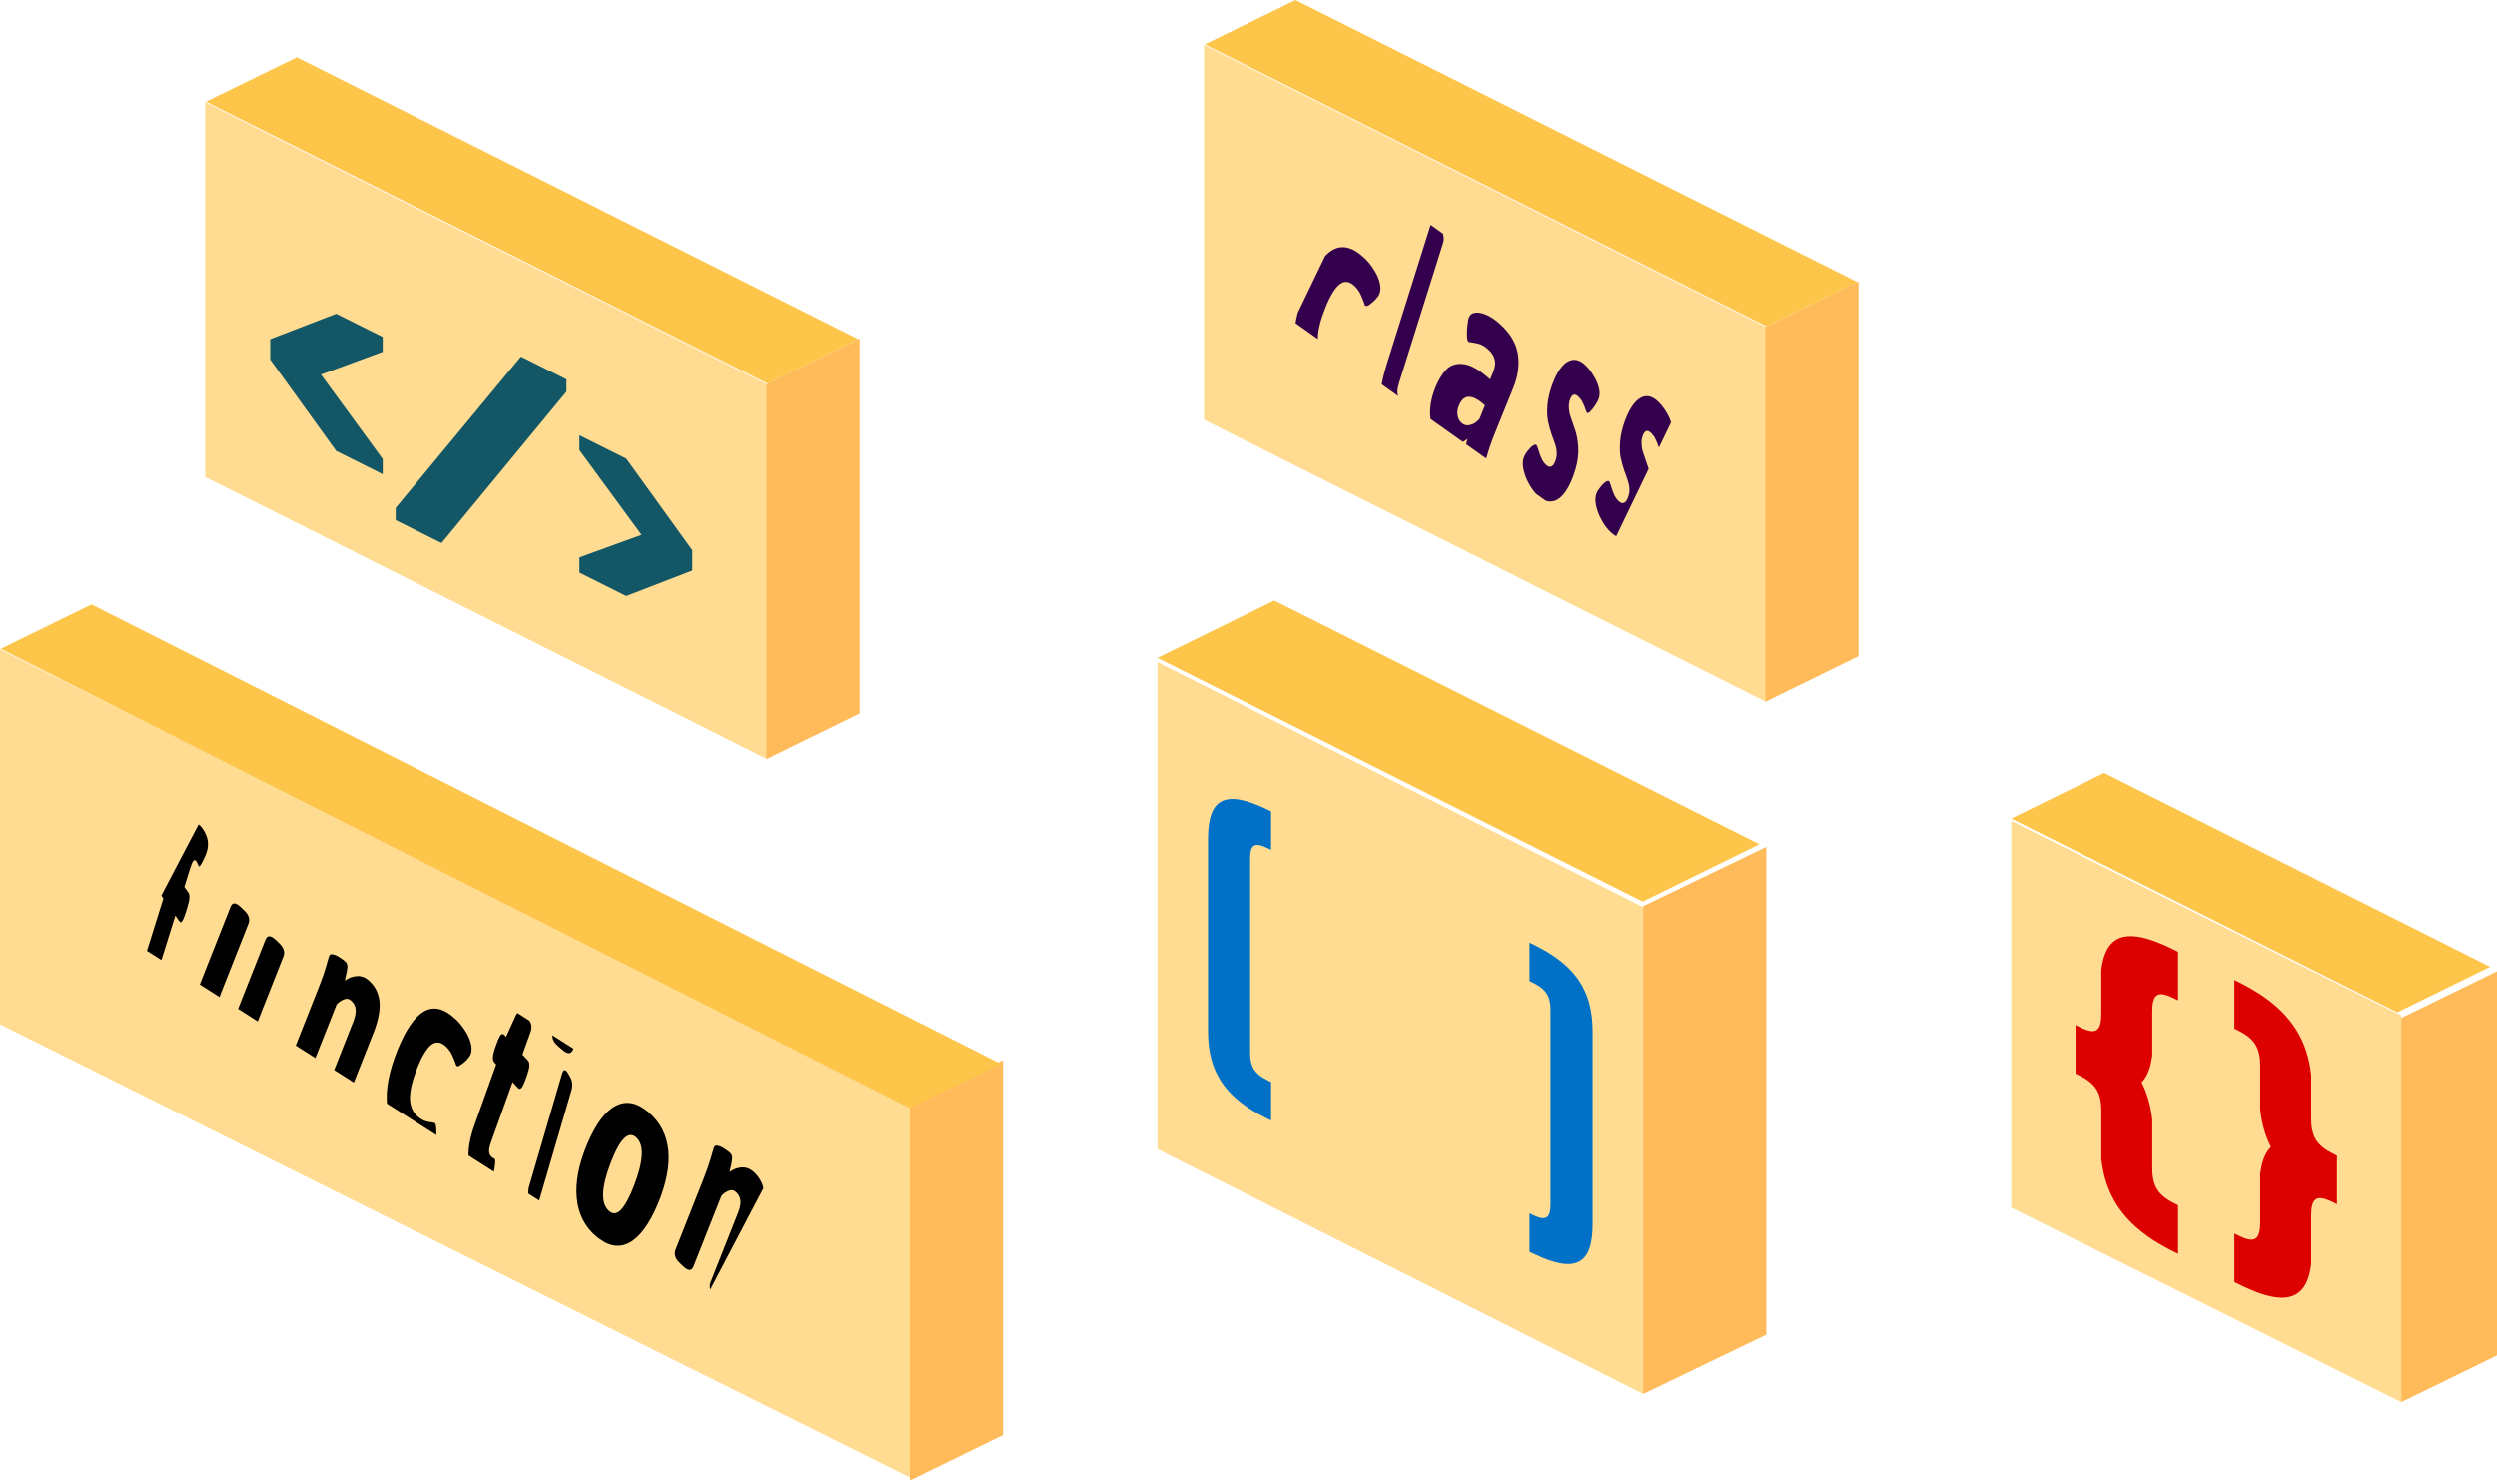 <?xml version="1.0" encoding="utf-8"?>
<svg width="365px" height="217px" viewBox="0 0 365 217" version="1.1" xmlns:xlink="http://www.w3.org/1999/xlink" xmlns="http://www.w3.org/2000/svg">
  <defs>
    <path d="M7.53 0L57.593 27.036L50.065 49.281L0 22.241" id="path_1" />
    <path d="M7.577 0L96.167 42.217L88.586 62.332L0 20.114" id="path_2" />
    <clipPath id="mask_1">
      <use xlink:href="#path_1" />
    </clipPath>
    <clipPath id="mask_2">
      <use xlink:href="#path_2" />
    </clipPath>
  </defs>
  <g id="Group-31">
    <g id="Group-4" transform="translate(293.999 113)">
      <path d="M57 85L0 56.546L0 0L57 28.454L57 85Z" transform="translate(0 7)" id="Fill-1" fill="#FFDC91" fill-rule="evenodd" stroke="none" />
      <path d="M14 56.172L0 63L0 6.823L14 0L14 56.172Z" transform="translate(57 29)" id="Fill-2" fill="#FFBA5A" fill-rule="evenodd" stroke="none" />
      <path d="M13.572 0L0 6.664L56.423 35L70 28.336L13.572 0Z" id="Fill-3" fill="#FDC54A" fill-rule="evenodd" stroke="none" />
      <path d="M11.021 18.6C10.738 19.813 10.295 20.738 9.659 21.371C10.494 23.023 11.001 24.835 11.224 26.866L11.224 33.944C11.224 34.504 11.259 35.016 11.349 35.485C11.637 36.991 12.457 38.084 14.345 39.026L14.991 39.349L14.991 46.466L14.345 46.139C13.247 45.593 12.258 45.029 11.349 44.448C6.653 41.384 4.323 37.632 3.771 32.546L3.771 25.502C3.771 24.93 3.732 24.409 3.642 23.94C3.359 22.43 2.534 21.367 0.651 20.42L0 20.097L0 12.993L0.651 13.316C0.959 13.475 1.237 13.591 1.496 13.681C1.784 13.789 2.037 13.849 2.261 13.879C2.37 13.884 2.484 13.884 2.584 13.884C2.783 13.879 2.946 13.823 3.076 13.725C3.145 13.69 3.205 13.626 3.26 13.561C3.384 13.445 3.473 13.294 3.548 13.096C3.582 12.993 3.617 12.898 3.642 12.778C3.732 12.382 3.771 11.904 3.771 11.345L3.771 4.938C4.323 0.419 6.643 -0.983 11.349 0.669C12.258 0.992 13.247 1.418 14.345 1.969L14.991 2.291L14.991 9.391L14.345 9.069C12.457 8.126 11.637 8.367 11.349 9.606C11.259 9.981 11.224 10.467 11.224 11.039L11.224 17.447C11.15 17.903 11.095 18.26 11.021 18.6" transform="translate(9.394 23.855)" id="Fill-4" fill="#DD0000" fill-rule="evenodd" stroke="none" />
      <path d="M3.97 27.191C4.253 25.977 4.7 25.052 5.336 24.42C4.497 22.767 3.995 20.956 3.771 18.925L3.771 12.518C3.771 11.958 3.736 11.45 3.642 10.977C3.359 9.471 2.534 8.378 0.651 7.436L0 7.113L0 0L0.651 0.323C1.749 0.869 2.733 1.437 3.642 2.014C8.338 5.078 10.673 8.83 11.224 13.916L11.224 20.289C11.224 20.861 11.259 21.378 11.354 21.851C11.637 23.357 12.462 24.424 14.345 25.366L14.991 25.693L14.991 32.793L14.345 32.471C14.037 32.316 13.754 32.2 13.495 32.109C13.212 31.997 12.954 31.941 12.73 31.911C12.621 31.903 12.506 31.903 12.412 31.903C12.213 31.911 12.049 31.963 11.92 32.066C11.845 32.101 11.786 32.165 11.731 32.23C11.612 32.346 11.518 32.496 11.448 32.694C11.413 32.798 11.373 32.892 11.354 33.013C11.259 33.409 11.224 33.882 11.224 34.446L11.224 41.524C10.673 46.047 8.352 47.445 3.642 45.793C2.733 45.47 1.749 45.044 0.651 44.498L0 44.175L0 37.075L0.651 37.398C2.534 38.34 3.359 38.095 3.642 36.855C3.736 36.481 3.771 35.995 3.771 35.422L3.771 28.344C3.841 27.888 3.9 27.531 3.97 27.191" transform="translate(32.622 30.266)" id="Fill-6" fill="#DD0000" fill-rule="evenodd" stroke="none" />
    </g>
    <g id="Group-30">
      <g id="Group-3" transform="translate(30 8.372)">
        <path d="M82.124 96.026L0 54.799L0 0L82.124 41.227L82.124 96.026Z" transform="translate(0 6.575)" id="Fill-8" fill="#FFDC91" fill-rule="evenodd" stroke="none" />
        <path d="M13.614 54.799L0 61.46L0 6.657L13.614 0L13.614 54.799Z" transform="translate(82.062 41.142)" id="Fill-10" fill="#FFBA5A" fill-rule="evenodd" stroke="none" />
        <path d="M82.124 47.716L0 6.489L13.267 0L95.39 41.227L82.124 47.716Z" transform="translate(0.112 0)" id="Fill-12" fill="#FDC54A" fill-rule="evenodd" stroke="none" />
        <path d="M7.418 8.899L16.451 21.261L16.451 23.482L9.649 20.082L0 6.7L0 3.722L9.649 0L16.451 3.399L16.451 5.572L7.418 8.899Z" transform="translate(9.49 37.486)" id="Fill-14" fill="#135665" fill-rule="evenodd" stroke="none" />
        <path d="M6.708 27.277L0 23.929L0 22.131L18.315 0L24.973 3.331L24.973 5.125L6.708 27.277Z" transform="translate(27.839 43.758)" id="Fill-16" fill="#135665" fill-rule="evenodd" stroke="none" />
        <path d="M0 0L6.852 3.421L16.501 16.803L16.501 19.781L6.852 23.508L0 20.082L0 17.862L9.083 14.562L0 2.173L0 0Z" transform="translate(54.708 55.268)" id="Fill-18" fill="#135665" fill-rule="evenodd" stroke="none" />
      </g>
      <g id="Group-3-Copy" transform="translate(175.999 0)">
        <path d="M82.124 96.026L0 54.799L0 0L82.124 41.227L82.124 96.026Z" transform="translate(0 6.575)" id="Fill-8" fill="#FFDC91" fill-rule="evenodd" stroke="none" />
        <g id="Group-16" transform="matrix(0.993 0.122 -0.122 0.993 15.791 24.943)">
          <g id="Group-3">
            <path d="M7.53 0L57.593 27.036L50.065 49.281L0 22.241" id="Clip-2" fill="none" fill-rule="evenodd" stroke="none" />
            <g clip-path="url(#mask_1)">
              <path d="M8.802 1.173C6.939 -0.178 5.36 -0.367 4.054 0.632C2.751 1.632 1.653 3.738 0.814 6.944C-0.033 10.153 -0.216 12.843 0.25 15.054C0.71 17.259 1.833 19.027 3.642 20.336C3.985 20.586 4.47 20.828 5.093 21.096C5.718 21.364 6.339 21.485 6.911 21.457C7.483 21.43 7.849 21.113 8.01 20.495C8.077 20.247 8.092 19.855 8.095 19.344C8.09 18.789 8.04 18.313 7.943 17.841C7.881 17.355 7.774 17.092 7.628 16.987L7.421 16.947L7.188 16.926C6.828 16.96 6.471 16.918 6.103 16.835C5.731 16.75 5.324 16.567 4.905 16.263C4.102 15.681 3.658 14.808 3.518 13.677C3.388 12.519 3.572 10.999 4.058 9.152C4.542 7.3 5.109 6.056 5.716 5.473C6.315 4.841 7.059 4.829 7.884 5.424C8.262 5.703 8.57 6.032 8.81 6.354C9.047 6.707 9.285 7.106 9.514 7.563C9.647 7.88 9.751 8.066 9.808 8.104C9.933 8.199 10.13 8.117 10.4 7.913C10.661 7.66 10.929 7.378 11.2 7.024C11.449 6.652 11.599 6.396 11.656 6.181C11.795 5.656 11.736 5.063 11.466 4.425C11.218 3.804 10.835 3.197 10.334 2.616C9.852 2.044 9.333 1.559 8.802 1.173" transform="translate(0.313 10.527)" id="Fill-1" fill="#33004D" fill-rule="evenodd" stroke="none" />
            </g>
          </g>
          <g id="Group-6">
            <path d="M7.53 0L57.593 27.036L50.065 49.281L0 22.241" id="Clip-5" fill="none" fill-rule="evenodd" stroke="none" />
            <g clip-path="url(#mask_1)">
              <path d="M5.73 0.836L5.315 0.397C4.735 -0.217 4.37 -0.115 4.224 0.677L0.375 21.55C0.007 23.553 -0.093 25.231 0.089 26.605C0.273 27.979 0.708 29.049 1.401 29.785C2.333 30.775 2.912 30.667 3.131 29.459C3.162 29.301 3.191 28.987 3.234 28.504C3.277 28.017 3.305 27.552 3.293 27.123C3.301 26.675 3.26 26.402 3.184 26.321L3.078 26.245L2.996 26.198L2.753 26.053C2.564 25.854 2.446 25.579 2.419 25.244C2.376 24.895 2.417 24.443 2.515 23.901L6.376 2.97C6.453 2.555 6.43 2.19 6.326 1.853C6.229 1.483 6.03 1.157 5.73 0.836" transform="translate(13.906 5.271)" id="Fill-4" fill="#33004D" fill-rule="evenodd" stroke="none" />
            </g>
          </g>
          <g id="Group-9">
            <path d="M7.53 0L57.593 27.036L50.065 49.281L0 22.241" id="Clip-8" fill="none" fill-rule="evenodd" stroke="none" />
            <g clip-path="url(#mask_1)">
              <path d="M8.698 1.328C7.932 0.786 7.231 0.399 6.547 0.201C5.861 0.002 5.31 -0.064 4.841 0.071C4.396 0.182 4.107 0.442 3.994 0.865C3.937 1.075 3.917 1.485 3.925 2.025C3.931 2.565 3.964 3.087 4.037 3.532C4.106 4.011 4.225 4.304 4.371 4.41C4.404 4.433 4.557 4.436 4.819 4.437C5.272 4.441 5.716 4.501 6.094 4.552C6.481 4.65 6.91 4.841 7.382 5.179C7.967 5.591 8.322 6.054 8.508 6.578C8.685 7.059 8.676 7.658 8.488 8.35L8.181 9.485C6.519 8.315 5.149 7.738 4.084 7.738C3.022 7.736 2.208 8.09 1.664 8.811C1.122 9.537 0.693 10.479 0.378 11.649C-0.03 13.18 -0.104 14.589 0.139 15.865C0.403 17.158 1.06 18.191 2.137 18.953C2.724 19.366 3.301 19.558 3.83 19.537C4.365 19.49 4.816 19.343 5.197 19.148C5.565 18.908 5.821 18.695 5.964 18.478L5.936 18.744L5.891 18.994C5.803 19.647 5.765 20.191 5.77 20.585C5.781 21.022 5.924 21.303 6.162 21.466C6.401 21.638 6.716 21.825 7.117 22.035C7.507 22.205 7.887 22.328 8.229 22.358C8.59 22.396 8.79 22.288 8.854 22.047C8.893 21.9 8.939 21.646 8.984 21.247C9.09 20.609 9.188 20.003 9.312 19.377C9.438 18.752 9.644 17.897 9.933 16.821L11.681 10.315C12.166 8.516 12.194 6.859 11.746 5.297C11.306 3.775 10.271 2.437 8.698 1.328M4.771 16.291C4.431 16.046 4.209 15.697 4.083 15.228C3.972 14.81 3.975 14.359 4.113 13.849C4.586 12.073 5.847 11.886 7.888 13.353L7.348 15.388C7.005 15.931 6.569 16.297 6.099 16.454C5.622 16.64 5.185 16.591 4.771 16.291" transform="translate(21.376 17.625)" id="Fill-7" fill="#33004D" fill-rule="evenodd" stroke="none" />
            </g>
          </g>
          <g id="Group-12">
            <path d="M7.53 0L57.593 27.036L50.065 49.281L0 22.241" id="Clip-11" fill="none" fill-rule="evenodd" stroke="none" />
            <g clip-path="url(#mask_1)">
              <path d="M7.61 0.804C6.929 0.229 6.291 -0.044 5.675 0.006C5.073 0.064 4.514 0.429 4.041 1.088C3.558 1.784 3.173 2.708 2.879 3.98C2.615 5.118 2.513 6.132 2.549 7.037C2.587 7.939 2.708 8.724 2.903 9.345C3.117 9.98 3.383 10.623 3.69 11.262L3.939 11.738C4.191 12.214 4.375 12.638 4.513 12.945C4.633 13.235 4.724 13.579 4.762 13.911C4.812 14.259 4.788 14.615 4.7 14.996C4.581 15.502 4.415 15.82 4.165 15.914C3.924 16.051 3.628 15.949 3.278 15.656C3.012 15.429 2.771 15.15 2.586 14.805C2.395 14.489 2.199 14.097 2.014 13.677C1.851 13.315 1.747 13.109 1.685 13.059C1.558 12.949 1.386 13.031 1.156 13.218C0.914 13.434 0.703 13.706 0.481 14.089C0.266 14.44 0.13 14.778 0.063 15.062C-0.052 15.574 -0.015 16.135 0.214 16.782C0.428 17.417 0.732 18.056 1.164 18.646C1.575 19.258 2.026 19.755 2.5 20.157C3.244 20.786 3.953 21.081 4.615 20.998C5.29 20.957 5.877 20.542 6.382 19.829C6.863 19.136 7.266 18.151 7.557 16.878C7.857 15.58 7.967 14.379 7.865 13.347C7.748 12.302 7.515 11.345 7.133 10.453C7.071 10.324 6.884 9.899 6.586 9.309C6.312 8.775 6.11 8.338 5.972 8.031C5.843 7.695 5.734 7.337 5.69 6.959C5.621 6.598 5.639 6.196 5.729 5.816C5.927 4.958 6.353 4.826 7.004 5.376C7.258 5.588 7.471 5.807 7.632 6.094C7.816 6.367 7.992 6.666 8.155 7.028L8.394 7.461C8.506 7.555 8.678 7.472 8.871 7.214C9.076 6.976 9.288 6.621 9.472 6.245C9.677 5.853 9.796 5.497 9.857 5.243C9.973 4.736 9.918 4.232 9.707 3.677C9.48 3.106 9.191 2.559 8.793 2.07C8.403 1.548 8.005 1.138 7.61 0.804" transform="translate(35.774 22.761)" id="Fill-10" fill="#33004D" fill-rule="evenodd" stroke="none" />
            </g>
          </g>
          <g id="Group-15">
            <path d="M7.53 0L57.593 27.036L50.065 49.281L0 22.241" id="Clip-14" fill="none" fill-rule="evenodd" stroke="none" />
            <g clip-path="url(#mask_1)">
              <path d="M7.627 0.807C6.944 0.231 6.309 -0.041 5.691 0.005C5.071 0.054 4.531 0.432 4.055 1.091C3.571 1.783 3.186 2.71 2.892 3.978C2.627 5.12 2.526 6.134 2.563 7.035C2.599 7.941 2.721 8.726 2.916 9.347C3.132 9.982 3.397 10.624 3.704 11.264L3.953 11.739C4.205 12.215 4.39 12.639 4.513 12.93C4.65 13.237 4.726 13.565 4.777 13.912C4.83 14.261 4.806 14.617 4.715 14.998C4.599 15.504 4.43 15.821 4.184 15.912C3.938 16.052 3.643 15.95 3.293 15.654C3.01 15.413 2.786 15.152 2.599 14.806C2.408 14.49 2.213 14.099 2.026 13.678C1.864 13.312 1.76 13.11 1.697 13.056C1.57 12.95 1.398 13.032 1.168 13.216C0.926 13.431 0.714 13.707 0.492 14.087C0.278 14.437 0.127 14.767 0.061 15.052C-0.056 15.558 -0.004 16.136 0.213 16.771C0.442 17.419 0.746 18.057 1.179 18.648C1.586 19.258 2.038 19.756 2.514 20.157C3.259 20.783 3.969 21.078 4.634 20.995C5.305 20.958 5.893 20.543 6.383 19.817C6.882 19.138 7.283 18.152 7.575 16.879C7.878 15.579 7.985 14.38 7.868 13.332C7.766 12.3 7.533 11.347 7.152 10.456C7.088 10.325 6.901 9.901 6.602 9.311C6.329 8.773 6.128 8.34 5.988 8.032C5.858 7.697 5.752 7.34 5.705 6.961C5.639 6.601 5.658 6.199 5.745 5.818C5.945 4.961 6.371 4.829 7.008 5.363C7.275 5.59 7.491 5.811 7.649 6.096C7.835 6.366 7.997 6.657 8.175 7.031L8.415 7.464C8.525 7.557 8.681 7.462 8.889 7.217C9.094 6.974 9.31 6.624 9.49 6.248C9.7 5.852 9.818 5.5 9.876 5.245C9.993 4.739 9.941 4.236 9.729 3.677C9.503 3.106 9.195 2.545 8.813 2.073C8.422 1.551 8.021 1.14 7.627 0.807" transform="translate(46.94 26.738)" id="Fill-13" fill="#33004D" fill-rule="evenodd" stroke="none" />
            </g>
          </g>
        </g>
        <path d="M13.614 54.799L0 61.46L0 6.657L13.614 0L13.614 54.799Z" transform="translate(82.062 41.142)" id="Fill-10" fill="#FFBA5A" fill-rule="evenodd" stroke="none" />
        <path d="M82.124 47.716L0 6.489L13.267 0L95.39 41.227L82.124 47.716Z" transform="translate(0.112 0)" id="Fill-12" fill="#FDC54A" fill-rule="evenodd" stroke="none" />
      </g>
      <g id="Group-3" transform="translate(0 88.372)">
        <path d="M132.999 121.054L0 54.799L0 0L132.999 66.254L132.999 121.054Z" transform="translate(0 6.575)" id="Fill-8" fill="#FFDC91" fill-rule="evenodd" stroke="none" />
        <g id="Group-25" transform="matrix(0.993 0.122 -0.122 0.993 22.335 29.642)">
          <g id="Group-3">
            <path d="M7.577 0L96.167 42.217L88.586 62.332L0 20.114" id="Clip-2" fill="none" fill-rule="evenodd" stroke="none" />
            <g clip-path="url(#mask_2)">
              <path d="M7.025 0.613C5.673 -0.884 4.639 0.359 3.905 4.361L3.396 7.147L3.142 6.87C2.998 6.71 2.869 6.72 2.756 6.944C2.631 7.152 2.518 7.604 2.395 8.276L2.283 8.885C2.159 9.56 2.103 10.034 2.122 10.401C2.123 10.789 2.205 11.033 2.351 11.197L2.601 11.474L0.043 25.441C-0.097 26.211 0.105 26.9 0.656 27.509L1.04 27.933C1.602 28.558 1.946 28.479 2.088 27.71L4.647 13.743L5.343 14.511C5.485 14.67 5.617 14.661 5.735 14.407C5.859 14.199 5.979 13.79 6.1 13.117L6.212 12.508C6.335 11.836 6.387 11.317 6.368 10.95C6.362 10.595 6.277 10.347 6.135 10.188L5.442 9.416L5.97 6.534C6.068 5.989 6.18 5.612 6.311 5.451C6.423 5.302 6.58 5.323 6.758 5.519L6.993 5.898L7.149 6.146C7.231 6.238 7.339 6.128 7.479 5.822C7.607 5.535 7.73 5.171 7.859 4.777C7.978 4.367 8.044 4.093 8.073 3.932C8.295 2.715 7.948 1.637 7.025 0.613" transform="translate(0.552 1.565)" id="Fill-1" fill="#000000" fill-rule="evenodd" stroke="none" />
            </g>
          </g>
          <g id="Group-6">
            <path d="M7.577 0L96.167 42.217L88.586 62.332L0 20.114" id="Clip-5" fill="none" fill-rule="evenodd" stroke="none" />
            <g clip-path="url(#mask_2)">
              <path d="M11.091 4.936L10.549 4.539C10.141 4.241 9.815 4.105 9.582 4.143C9.35 4.178 9.182 4.363 9.089 4.71L6.293 15.473C6.011 15.854 5.689 16.168 5.318 16.345C4.942 16.553 4.584 16.532 4.229 16.269C3.804 15.959 3.543 15.563 3.444 15.078C3.35 14.594 3.403 14.012 3.581 13.317L6.34 2.7C6.433 2.353 6.399 2.019 6.253 1.705C6.113 1.396 5.83 1.088 5.424 0.79L4.88 0.39C4.491 0.107 4.161 -0.029 3.93 0.005C3.681 0.031 3.528 0.228 3.439 0.576L0.485 11.945C0.003 13.796 -0.116 15.331 0.112 16.562C0.355 17.809 0.967 18.776 1.955 19.496C2.567 19.944 3.177 20.081 3.828 19.972C4.485 19.866 5.05 19.557 5.543 19.059L5.468 19.587C5.382 20.214 5.35 20.739 5.35 21.122C5.368 21.509 5.504 21.781 5.74 21.957C5.959 22.118 6.238 22.287 6.61 22.489C6.989 22.665 7.328 22.771 7.64 22.798C7.953 22.85 8.148 22.716 8.208 22.486C8.247 22.342 8.29 22.098 8.346 21.726C8.429 21.168 8.52 20.582 8.646 19.949C8.762 19.345 8.963 18.494 9.234 17.452L11.993 6.834C12.083 6.487 12.066 6.164 11.905 5.843C11.766 5.534 11.497 5.234 11.091 4.936" transform="translate(9.6 12.484)" id="Fill-4" fill="#000000" fill-rule="evenodd" stroke="none" />
            </g>
          </g>
          <g id="Group-9">
            <path d="M7.577 0L96.167 42.217L88.586 62.332L0 20.114" id="Clip-8" fill="none" fill-rule="evenodd" stroke="none" />
            <g clip-path="url(#mask_2)">
              <path d="M10.092 3.223C9.497 2.787 8.877 2.612 8.239 2.731C7.584 2.838 7.019 3.147 6.514 3.605L6.564 3.092C6.65 2.463 6.67 1.996 6.658 1.646C6.635 1.283 6.518 1.028 6.278 0.851C6.075 0.706 5.78 0.521 5.417 0.361C5.044 0.156 4.708 0.05 4.375 0.014C4.065 -0.041 3.877 0.063 3.807 0.322C3.77 0.467 3.728 0.711 3.672 1.082C3.527 2.251 3.233 3.617 2.82 5.207L0.051 15.84C-0.131 16.533 0.169 17.166 0.952 17.735L1.494 18.135C2.294 18.716 2.775 18.655 2.956 17.965L5.755 7.21C6.038 6.833 6.353 6.547 6.734 6.344C7.11 6.136 7.466 6.156 7.822 6.419C8.252 6.726 8.511 7.125 8.608 7.609C8.702 8.092 8.67 8.686 8.495 9.349L5.729 19.986C5.547 20.679 5.848 21.309 6.63 21.881L7.155 22.265C7.957 22.851 8.453 22.801 8.635 22.108L11.599 10.72C12.075 8.898 12.19 7.368 11.944 6.126C11.697 4.912 11.078 3.941 10.092 3.223" transform="translate(24.41 18.113)" id="Fill-7" fill="#000000" fill-rule="evenodd" stroke="none" />
            </g>
          </g>
          <g id="Group-12">
            <path d="M7.577 0L96.167 42.217L88.586 62.332L0 20.114" id="Clip-11" fill="none" fill-rule="evenodd" stroke="none" />
            <g clip-path="url(#mask_2)">
              <path d="M8.669 1.155C6.83 -0.172 5.268 -0.361 3.985 0.616C2.679 1.58 1.62 3.653 0.793 6.79C-0.034 9.931 -0.213 12.565 0.25 14.73C0.711 16.891 1.822 18.625 3.588 19.897C3.93 20.143 4.424 20.393 5.042 20.657C5.656 20.919 6.252 21.026 6.815 21.001C7.38 20.975 7.741 20.662 7.902 20.061C7.965 19.818 7.996 19.446 7.98 18.933C7.993 18.402 7.943 17.937 7.85 17.475C7.778 17.026 7.661 16.727 7.534 16.637L7.329 16.597L7.099 16.577C6.747 16.61 6.395 16.568 6.032 16.486C5.665 16.403 5.263 16.223 4.832 15.908C4.054 15.352 3.597 14.484 3.475 13.389C3.345 12.255 3.522 10.765 3.999 8.958C4.476 7.147 5.031 5.929 5.614 5.347C6.222 4.742 6.938 4.719 7.768 5.315C8.145 5.59 8.447 5.911 8.687 6.228C8.917 6.573 9.136 6.948 9.381 7.413C9.515 7.724 9.618 7.906 9.672 7.943C9.798 8.037 9.992 7.957 10.239 7.741C10.516 7.51 10.78 7.235 11.043 6.887C11.289 6.524 11.44 6.274 11.495 6.063C11.631 5.55 11.57 4.969 11.305 4.344C11.056 3.735 10.677 3.14 10.185 2.571C9.694 1.998 9.192 1.532 8.669 1.155" transform="translate(38.997 24.155)" id="Fill-10" fill="#000000" fill-rule="evenodd" stroke="none" />
            </g>
          </g>
          <g id="Group-15">
            <path d="M7.577 0L96.167 42.217L88.586 62.332L0 20.114" id="Clip-14" fill="none" fill-rule="evenodd" stroke="none" />
            <g clip-path="url(#mask_2)">
              <path d="M6.234 0.806L5.651 0.315C5.06 -0.187 4.646 -0.096 4.425 0.638L3.42 3.848L3.139 3.609C2.933 3.437 2.78 3.454 2.624 3.653C2.482 3.864 2.332 4.288 2.188 4.938L2.052 5.529C1.905 6.179 1.855 6.654 1.87 6.999C1.893 7.384 1.99 7.615 2.195 7.788L2.477 8.027L0.437 17.07C-0.004 19.018 -0.116 20.66 0.123 22.002C0.361 23.347 0.907 24.399 1.768 25.128C2.927 26.108 3.638 26.009 3.902 24.833C3.936 24.677 3.985 24.387 4.037 23.913C4.071 23.429 4.1 22.971 4.096 22.564C4.087 22.113 4.035 21.849 3.929 21.754L3.686 21.663L3.407 21.498C3.171 21.301 3.027 21.032 2.99 20.704C2.95 20.378 2.987 19.965 3.113 19.409L5.169 10.305L6.046 11.046C6.248 11.218 6.404 11.201 6.567 10.97C6.708 10.759 6.852 10.364 7 9.714L7.134 9.127C7.279 8.477 7.337 7.973 7.319 7.628C7.289 7.267 7.194 7.04 6.989 6.867L6.112 6.126L6.883 2.72C6.974 2.32 6.957 1.971 6.859 1.666C6.746 1.348 6.547 1.07 6.234 0.806" transform="translate(51.912 23.152)" id="Fill-13" fill="#000000" fill-rule="evenodd" stroke="none" />
            </g>
          </g>
          <g id="Group-18">
            <path d="M7.577 0L96.167 42.217L88.586 62.332L0 20.114" id="Clip-17" fill="none" fill-rule="evenodd" stroke="none" />
            <g clip-path="url(#mask_2)">
              <path d="M3.728 0.787L3.136 0.386C2.689 0.085 2.352 -0.041 2.074 0.011C1.817 0.047 1.652 0.244 1.55 0.619L0.8 3.313C0.697 3.692 0.717 4.015 0.874 4.326C1.029 4.636 1.334 4.949 1.784 5.251L2.377 5.651C2.823 5.953 3.179 6.09 3.431 6.057C3.684 6.02 3.868 5.835 3.974 5.458L4.72 2.767C4.827 2.389 4.789 2.05 4.632 1.739C4.484 1.402 4.172 1.087 3.728 0.787M3.972 9.388L3.66 8.98C3.427 8.675 3.245 8.553 3.096 8.59C2.958 8.635 2.865 8.857 2.802 9.233L0.04 26.084C-0.083 26.841 0.078 27.507 0.527 28.091L0.839 28.502C1.297 29.098 1.582 29.014 1.706 28.261L4.47 11.411C4.531 11.034 4.518 10.672 4.442 10.345C4.367 10.018 4.205 9.693 3.972 9.388" transform="translate(61.3 22.194)" id="Fill-16" fill="#000000" fill-rule="evenodd" stroke="none" />
            </g>
          </g>
          <g id="Group-21">
            <path d="M7.577 0L96.167 42.217L88.586 62.332L0 20.114" id="Clip-20" fill="none" fill-rule="evenodd" stroke="none" />
            <g clip-path="url(#mask_2)">
              <path d="M9.175 1.012C7.319 -0.207 5.701 -0.33 4.268 0.673C2.846 1.648 1.697 3.67 0.822 6.739C-0.045 9.806 -0.226 12.464 0.276 14.74C0.783 17.016 1.941 18.751 3.794 19.968C5.633 21.175 7.275 21.282 8.709 20.275C10.126 19.26 11.27 17.237 12.142 14.167C13.009 11.1 13.197 8.413 12.708 6.179C12.198 3.932 11.012 2.218 9.175 1.012M5.112 15.986C4.456 15.489 4.096 14.658 4.01 13.479C3.935 12.342 4.125 10.816 4.578 9.002C5.502 5.312 6.597 3.952 7.879 4.922C8.518 5.407 8.88 6.239 8.942 7.403C9.018 8.54 8.835 10.037 8.377 11.882C7.914 13.724 7.411 14.979 6.875 15.689C6.346 16.367 5.751 16.471 5.112 15.986" transform="translate(68.185 34.398)" id="Fill-19" fill="#000000" fill-rule="evenodd" stroke="none" />
            </g>
          </g>
          <g id="Group-24">
            <path d="M7.577 0L96.167 42.217L88.586 62.332L0 20.114" id="Clip-23" fill="none" fill-rule="evenodd" stroke="none" />
            <g clip-path="url(#mask_2)">
              <path d="M10.078 3.223C9.484 2.788 8.866 2.609 8.212 2.717C7.574 2.839 6.99 3.136 6.506 3.606L6.555 3.093C6.641 2.464 6.66 1.996 6.634 1.632C6.626 1.284 6.509 1.028 6.271 0.852C6.067 0.706 5.773 0.521 5.393 0.35C5.038 0.156 4.687 0.035 4.37 0.015C4.061 -0.04 3.873 0.06 3.803 0.322C3.767 0.464 3.725 0.709 3.668 1.083C3.507 2.237 3.23 3.619 2.817 5.209L0.051 15.847C-0.13 16.541 0.169 17.174 0.95 17.743L1.491 18.143C2.29 18.724 2.771 18.663 2.952 17.969L5.747 7.214C6.012 6.824 6.344 6.549 6.722 6.345C7.097 6.137 7.455 6.159 7.812 6.417C8.24 6.729 8.499 7.127 8.596 7.612C8.69 8.092 8.64 8.677 8.469 9.341L5.7 19.981C5.518 20.675 5.822 21.306 6.602 21.878L7.144 22.274C7.944 22.86 8.422 22.795 8.605 22.101L11.564 10.712C12.04 8.889 12.171 7.37 11.928 6.124C11.68 4.91 11.062 3.942 10.078 3.223" transform="translate(83.659 39.021)" id="Fill-22" fill="#000000" fill-rule="evenodd" stroke="none" />
            </g>
          </g>
        </g>
        <path d="M13.614 54.799L0 61.46L0 6.657L13.614 0L13.614 54.799Z" transform="translate(132.999 66.628)" id="Fill-10" fill="#FFBA5A" fill-rule="evenodd" stroke="none" />
        <path d="M132.887 73.628L0 6.489L13.267 0L146.154 67.139L132.887 73.628Z" transform="translate(0.112 0)" id="Fill-12" fill="#FDC54A" fill-rule="evenodd" stroke="none" />
      </g>
      <g id="Group-2" transform="translate(169.193 87.805)">
        <path d="M71 107L0 71.192L0 0L71 35.816L71 107Z" transform="translate(0 9)" id="Fill-20" fill="#FFDC91" fill-rule="evenodd" stroke="none" />
        <path d="M18 71.332L0 80L0 8.668L18 0L18 71.332Z" transform="translate(71 36)" id="Fill-22" fill="#FFBA5A" fill-rule="evenodd" stroke="none" />
        <path d="M70.928 44L0 8.383L17.072 0L88 35.617L70.928 44Z" id="Fill-24" fill="#FDC54A" fill-rule="evenodd" stroke="none" />
        <path d="M9.615 47L9.085 46.747C2.875 43.724 0.385 39.893 0.385 33.982L0.385 5.808C0.385 -0.103 2.875 -1.467 9.085 1.556L9.615 1.808L9.615 7.425L9.085 7.172C7.075 6.187 6.545 6.827 6.545 8.721L6.545 37.106C6.545 38.959 7.075 40.146 9.085 41.123L9.615 41.384L9.615 47Z" transform="translate(7 29)" id="Fill-26" fill="#0071C6" fill-rule="evenodd" stroke="none" />
        <path d="M0.92 39.841C2.92 40.819 3.46 40.145 3.46 38.283L3.46 9.891C3.46 7.987 2.92 6.849 0.92 5.872L0.39 5.619L0.39 0L0.92 0.253C7.12 3.269 9.61 7.052 9.61 12.974L9.61 41.156C9.61 47.07 7.12 48.477 0.92 45.461L0.39 45.208L0.39 39.589L0.92 39.841Z" transform="translate(54 50)" id="Fill-28" fill="#0071C6" fill-rule="evenodd" stroke="none" />
      </g>
    </g>
  </g>
</svg>